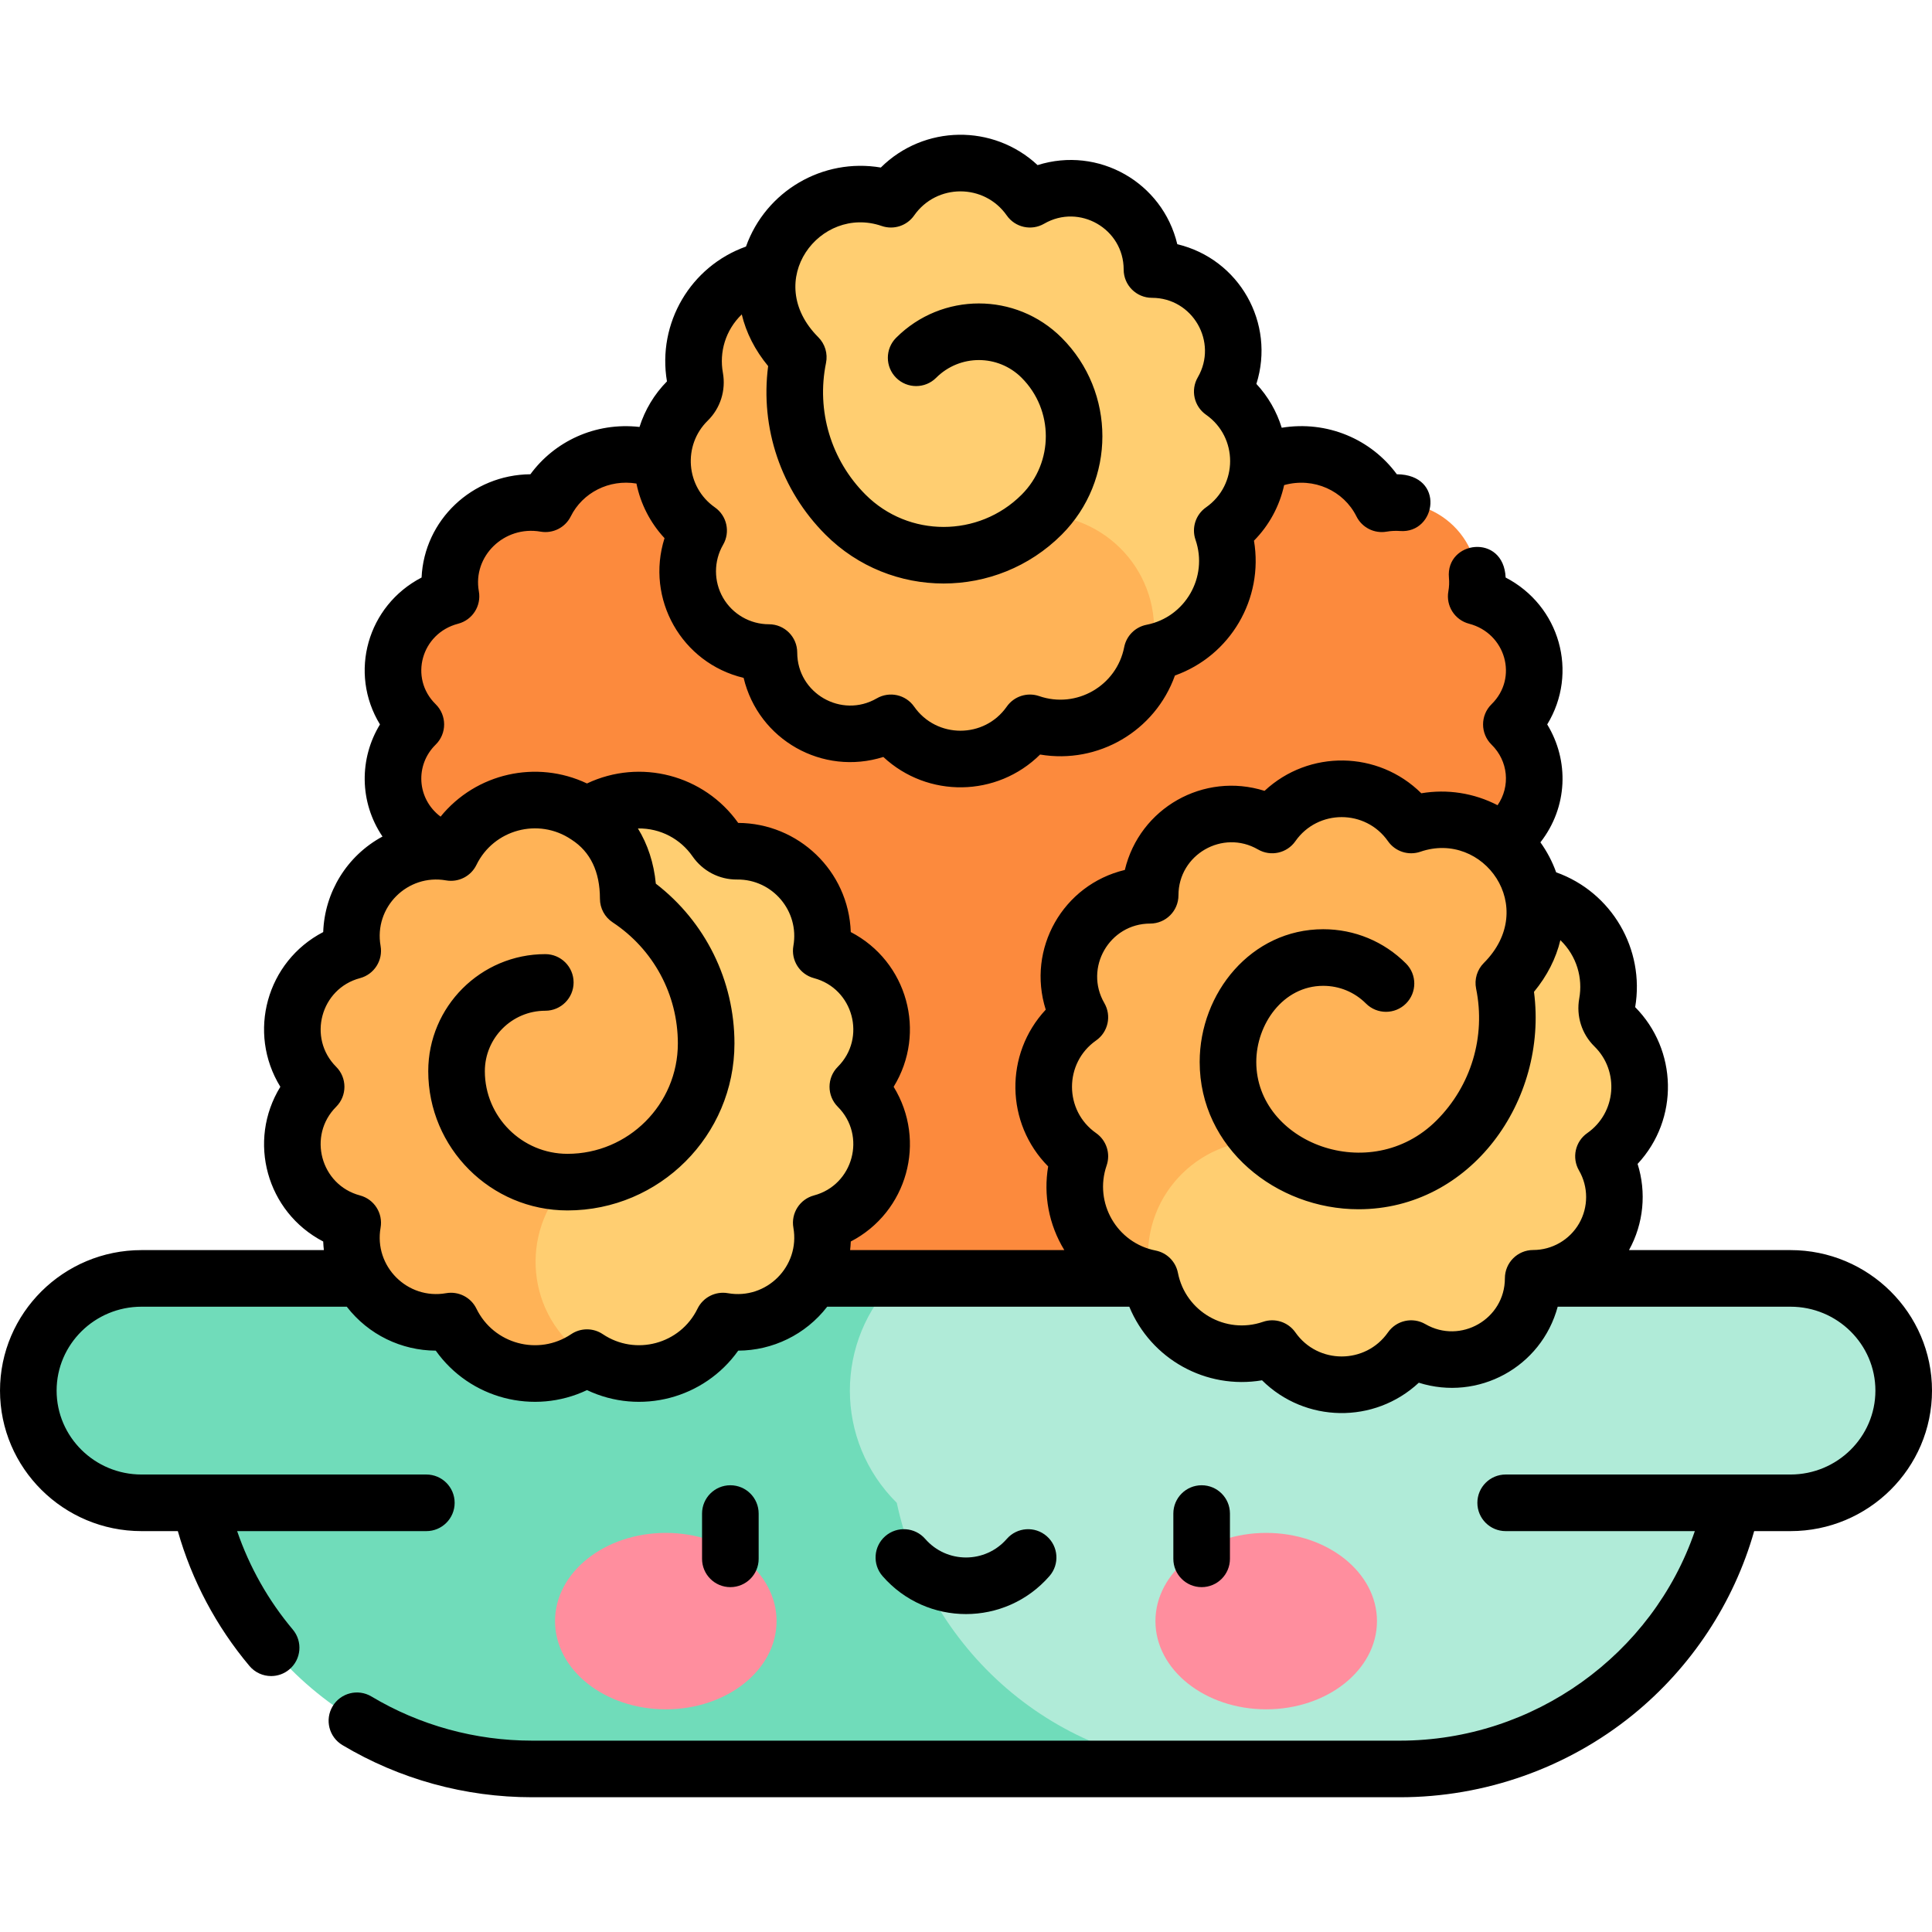 <svg id="Capa_1" enable-background="new 0 0 512 512" height="512" viewBox="0 0 512 512" width="512" xmlns="http://www.w3.org/2000/svg"><g><path d="m405.879 172.371c-1.922-7.006-7.514-12.471-14.666-14.334 1.226-6.806-1.013-13.768-5.998-18.653-4.985-4.887-12.088-7.081-19.03-5.88-3.012-6.059-8.554-10.542-15.195-12.293-6.641-1.752-13.73-.599-19.437 3.162h-152.376c-5.707-3.761-12.796-4.914-19.437-3.162-6.641 1.751-12.183 6.234-15.195 12.293-6.942-1.201-14.046.993-19.03 5.88-4.985 4.886-7.224 11.848-5.998 18.653-7.152 1.863-12.744 7.328-14.666 14.334-1.922 7.005.118 14.482 5.351 19.611-5.233 5.129-7.273 12.606-5.351 19.611s7.514 12.47 14.666 14.334c-1.226 6.805 1.013 13.768 5.998 18.653 4.985 4.887 12.088 7.081 19.03 5.88v130h221.64v-130c6.942 1.201 14.046-.993 19.03-5.88 4.985-4.886 7.224-11.849 5.998-18.653 7.152-1.864 12.744-7.329 14.666-14.334s-.118-14.482-5.351-19.611c5.233-5.129 7.273-12.606 5.351-19.611z" fill="#fc8a3d"/><g><g><path d="m474.5 338.79h-236.848l-50 30.878 67.63 99.122h115.718c43.24 0 79.352-30.228 88.017-70.527h15.483c16.568 0 30-13.314 30-29.737s-13.432-29.736-30-29.736z" fill="#b0ebd8"/><path d="m237.653 398.263c-16.569-16.423-16.569-43.05 0-59.473h-200.153c-16.569 0-30 13.313-30 29.737 0 16.423 13.431 29.737 30 29.737h15.483c8.665 40.298 44.777 70.526 88.017 70.526h183.652c-43.24 0-78.335-30.228-86.999-70.527z" fill="#70dcba"/></g><g fill="#ff8e9e"><ellipse cx="335.557" cy="429.611" rx="29.355" ry="23.377"/><ellipse cx="176.443" cy="429.611" rx="29.355" ry="23.377"/></g></g><g><path d="m232.903 267.191c-2-7.438-7.82-13.239-15.262-15.219 1.276-7.225-1.054-14.616-6.241-19.804s-12.58-7.517-19.804-6.241c-3.135-6.433-8.902-11.193-15.813-13.052s-14.288-.635-20.227 3.357h-20l-30.008 71.777 29.992 71.771h20c5.939 3.992 13.331 5.226 20.242 3.366 6.911-1.858 12.678-6.619 15.813-13.052 7.224 1.275 14.616-1.054 19.804-6.241 5.187-5.188 7.517-12.579 6.241-19.804 7.442-1.979 13.262-7.781 15.262-15.219 2-7.437-.123-15.375-5.568-20.82 5.446-5.444 7.569-13.382 5.569-20.819z" fill="#ffce71"/><path d="m187.139 276.527c0-16.026-8.207-30.136-20.647-38.355-.006-10.317-4.31-17.664-10.935-21.938-5.939-3.992-13.316-5.217-20.227-3.357-6.911 1.858-12.678 6.619-15.813 13.052-7.224-1.275-14.616 1.054-19.804 6.241-5.187 5.188-7.517 12.579-6.241 19.804-7.442 1.979-13.262 7.781-15.262 15.219-2 7.437.123 15.375 5.568 20.82-5.445 5.445-7.569 13.384-5.568 20.82 2 7.438 7.82 13.239 15.262 15.219-1.276 7.225 1.054 14.616 6.241 19.804s12.58 7.517 19.804 6.241c3.135 6.433 8.902 11.193 15.813 13.052s14.272.626 20.211-3.366c-16.394-11.193-17.8-33.235-5.167-46.488 20.297-.002 36.765-16.471 36.765-36.768z" fill="#ffb357"/></g><g><path d="m424.97 327.981c3.845-6.674 3.832-14.891-.031-21.553 6.011-4.207 9.59-11.081 9.59-18.417s-3.58-14.21-9.59-18.417c2.332-6.765 1.62-14.21-1.952-20.41-3.572-6.201-9.654-10.552-16.676-11.928l-14.142-14.142-71.973 29.536-29.542 71.957 14.142 14.142c1.377 7.022 5.732 13.122 11.933 16.694s13.645 4.284 20.41 1.952c4.206 6.01 11.08 9.59 18.417 9.59 7.336 0 14.21-3.579 18.417-9.59 6.662 3.863 14.88 3.875 21.553.031s10.785-10.935 10.785-18.635c7.7-.001 14.815-4.137 18.659-10.81z" fill="#ffce71"/><path d="m386.008 302.223c11.332-11.332 15.506-27.112 12.522-41.721 7.291-7.3 9.443-15.538 7.78-23.245-1.377-7.022-5.727-13.105-11.928-16.676-6.201-3.572-13.645-4.284-20.41-1.952-4.206-6.01-11.08-9.59-18.417-9.59-7.336 0-14.21 3.579-18.417 9.59-6.662-3.863-14.88-3.875-21.553-.031s-10.785 10.959-10.785 18.66c-7.701 0-14.816 4.112-18.66 10.785-3.845 6.674-3.832 14.891.031 21.553-6.011 4.207-9.59 11.081-9.59 18.417s3.58 14.21 9.59 18.417c-2.332 6.765-1.62 14.21 1.952 20.41 3.572 6.201 9.649 10.535 16.672 11.911-3.678-19.507 10.914-36.088 29.219-36.526 14.353 14.35 37.642 14.35 51.994-.002z" fill="#ffb357"/></g><g><path d="m185.116 162.15c-3.845-6.674-3.832-14.891.031-21.553-6.011-4.207-9.59-11.081-9.59-18.417s3.58-14.21 9.59-18.417c-2.332-6.765-1.62-14.21 1.952-20.41 3.572-6.201 9.654-10.552 16.676-11.928l14.142-14.142 71.973 29.536 29.542 71.957-14.142 14.142c-1.377 7.022-5.732 13.122-11.933 16.694s-13.645 4.284-20.41 1.952c-4.206 6.01-11.08 9.59-18.417 9.59-7.336 0-14.21-3.579-18.417-9.59-6.662 3.863-14.88 3.875-21.553.031s-10.785-10.959-10.785-18.66c-7.7 0-14.815-4.112-18.659-10.785z" fill="#ffb357"/><path d="m224.078 136.392c-11.332-11.332-15.506-27.112-12.522-41.721-7.291-7.3-9.443-15.538-7.78-23.245 1.377-7.022 5.727-13.105 11.928-16.676 6.201-3.572 13.645-4.284 20.41-1.952 4.206-6.01 11.08-9.59 18.417-9.59 7.336 0 14.21 3.579 18.417 9.59 6.662-3.863 14.88-3.875 21.553-.031s10.785 10.959 10.785 18.66c7.701 0 14.816 4.112 18.66 10.785 3.845 6.674 3.832 14.891-.031 21.553 6.011 4.207 9.59 11.081 9.59 18.417s-3.58 14.21-9.59 18.417c2.332 6.765 1.62 14.21-1.952 20.41-3.572 6.201-9.649 10.535-16.672 11.911 3.678-19.507-10.914-36.088-29.219-36.526-14.353 14.35-37.642 14.35-51.994-.002z" fill="#ffce71"/></g><g><path d="m474.5 331.29h-42.796c3.89-7.028 4.653-15.32 2.277-22.841 11.103-11.921 10.535-30.267-.642-41.546 2.594-15.359-6.186-30.463-20.944-35.731-1.015-2.844-2.426-5.513-4.169-7.943 7.297-9.351 7.648-21.656 1.802-31.246 8.366-13.724 3.368-31.46-11.017-38.932-.54-11.821-15.956-9.783-15.027.064.112 1.197.061 2.403-.153 3.594-.693 3.856 1.698 7.598 5.491 8.586 9.681 2.522 13.109 14.319 5.955 21.331-3 2.94-2.998 7.774 0 10.713 4.398 4.311 5.078 10.995 1.593 16.055-6.245-3.238-13.34-4.329-20.208-3.166-11.43-11.326-29.763-11.615-41.545-.642-16.107-5.085-33.098 4.521-37.025 20.961-16.421 3.922-26.054 20.908-20.96 37.025-10.966 11.774-10.691 30.107.641 41.544-1.272 7.52.141 15.405 4.283 22.174h-56.768c.085-.755.149-1.514.176-2.276 14.982-7.788 20.208-26.602 11.359-41.003 8.839-14.387 3.637-33.208-11.359-41.003-.579-16.277-13.948-28.851-29.832-28.924-9.049-12.727-25.945-17.151-40.076-10.456-13.409-6.354-29.429-2.729-38.802 8.794-6.322-4.759-6.795-13.699-1.302-19.083 3.001-2.943 2.996-7.774 0-10.713-7.088-6.947-3.809-18.786 5.956-21.331 3.793-.988 6.186-4.73 5.491-8.588-1.676-9.301 6.712-17.494 16.368-15.812 3.272.563 6.519-1.082 7.994-4.051 3.12-6.274 10.158-9.904 17.403-8.697 1.102 5.416 3.678 10.431 7.442 14.473-5.087 16.101 4.522 33.099 20.961 37.024 3.936 16.48 20.972 26.041 37.025 20.961 11.774 10.966 30.106 10.691 41.544-.641 15.396 2.604 30.476-6.219 35.734-20.944 14.708-5.252 23.552-20.32 20.944-35.733 4.014-4.052 6.782-9.171 7.995-14.73 7.887-2.193 15.805 1.536 19.16 8.288 1.481 2.977 4.739 4.615 7.991 4.051 1.181-.204 2.39-.262 3.572-.172 9.67.718 12.066-14.944-.861-15.04-6.795-9.271-18.437-14.303-30.504-12.325-1.331-4.316-3.619-8.296-6.712-11.616 5.087-16.103-4.521-33.099-20.961-37.025-3.923-16.427-20.908-26.049-37.024-20.961-11.774-10.967-30.107-10.691-41.545.642-15.386-2.607-30.475 6.217-35.733 20.944-14.704 5.248-23.548 20.315-20.944 35.732-3.362 3.393-5.843 7.561-7.275 12.073-11.795-1.332-22.578 3.892-28.913 12.537-15.466.128-28.134 12.141-28.84 27.366-14.37 7.465-19.383 25.241-11.026 38.933-5.498 9.007-5.508 20.567.669 29.709-9.413 5.08-15.336 14.741-15.712 25.316-14.981 7.786-20.209 26.602-11.359 41.003-8.838 14.382-3.639 33.207 11.359 41.003.027.763.091 1.521.176 2.276h-48.327c-20.678 0-37.5 16.704-37.5 37.236s16.822 37.236 37.5 37.236h9.627c3.699 13.037 10.194 25.291 18.982 35.739 1.483 1.764 3.606 2.672 5.744 2.672 1.704 0 3.417-.577 4.824-1.761 3.17-2.666 3.578-7.397.912-10.567-6.496-7.723-11.503-16.611-14.745-26.083h50.14c4.142 0 7.5-3.357 7.5-7.5s-3.358-7.5-7.5-7.5c-7.677 0-67.911 0-75.483 0-12.407 0-22.5-9.976-22.5-22.236s10.093-22.236 22.5-22.236h54.397c5.77 7.466 14.535 11.604 23.582 11.646 9.045 12.728 25.949 17.152 40.077 10.457 14.158 6.709 31.049 2.247 40.077-10.457 9.075-.042 17.834-4.203 23.582-11.646h80.057c5.731 13.909 20.33 22.011 35.178 19.505 11.429 11.324 29.763 11.614 41.545.641 15.724 4.967 32.471-4.072 36.809-20.146h61.695c12.406 0 22.5 9.976 22.5 22.236s-10.094 22.236-22.5 22.236c-7.571 0-67.807 0-75.483 0-4.143 0-7.5 3.357-7.5 7.5s3.357 7.5 7.5 7.5h50.13c-11.183 32.666-42.65 55.527-78.147 55.527h-230c-15.042.001-29.76-4.045-42.564-11.701-3.554-2.124-8.16-.966-10.286 2.589s-.967 8.16 2.588 10.286c15.13 9.046 32.51 13.827 50.262 13.826h230c22.447 0 44.359-7.752 61.701-21.828 15.514-12.593 26.784-29.713 32.172-48.699h9.627c20.678 0 37.5-16.704 37.5-37.236s-16.822-37.237-37.5-37.237zm-286.948-219.809c3.359-3.291 4.861-8.045 4.018-12.717-.973-5.393.633-11.221 5.005-15.445 1.153 4.83 3.496 9.465 6.99 13.7-2.136 16.412 3.404 32.872 15.209 44.677 17.254 17.253 45.326 17.252 62.58 0 14.388-14.388 14.388-37.798 0-52.186-12.125-12.124-31.745-12.124-43.869.001-2.929 2.929-2.929 7.678 0 10.606s7.678 2.929 10.606-.001c6.262-6.262 16.395-6.262 22.656.001 8.539 8.538 8.539 22.433 0 30.971-11.405 11.406-29.961 11.404-41.367 0-9.156-9.155-13.073-22.209-10.477-34.917.504-2.466-.263-5.021-2.042-6.802-14.995-15.011.493-35.112 16.807-29.481 3.165 1.089 6.669-.049 8.589-2.79 5.957-8.512 18.587-8.514 24.544-.002 2.233 3.192 6.537 4.143 9.906 2.188 9.332-5.411 21.076 1.337 21.076 12.141 0 4.143 3.358 7.5 7.5 7.5 10.792 0 17.558 11.733 12.141 21.076-1.954 3.369-1.003 7.673 2.188 9.906 8.512 5.957 8.512 18.588 0 24.545-2.742 1.92-3.88 5.424-2.79 8.589 3.41 9.894-2.721 20.523-12.98 22.533-2.992.587-5.332 2.926-5.918 5.918-2.012 10.267-12.649 16.391-22.534 12.98-3.168-1.09-6.669.047-8.589 2.79-5.956 8.51-18.586 8.513-24.544.001-2.234-3.192-6.537-4.143-9.907-2.188-9.339 5.411-21.076-1.339-21.076-12.141 0-4.143-3.358-7.5-7.5-7.5-5.004 0-9.663-2.693-12.16-7.027 0-.001 0-.001 0-.001-2.498-4.336-2.49-9.719.02-14.048 1.954-3.369 1.003-7.673-2.188-9.906-7.723-5.405-8.54-16.462-1.894-22.971zm28.161 205.321c-3.764 1.001-6.135 4.717-5.458 8.552 1.806 10.229-7.12 19.158-17.356 17.355-3.293-.58-6.58 1.091-8.046 4.101-4.59 9.421-16.452 12.578-25.113 6.755-2.528-1.7-5.838-1.701-8.368 0-8.68 5.839-20.533 2.644-25.113-6.755-1.466-3.01-4.749-4.681-8.046-4.101-10.23 1.804-19.163-7.122-17.356-17.355.677-3.835-1.694-7.551-5.458-8.552-10.426-2.772-13.958-15.851-6.318-23.487 2.929-2.93 2.929-7.678 0-10.607-7.629-7.627-4.121-20.711 6.318-23.487 3.764-1.001 6.135-4.717 5.458-8.552-1.806-10.229 7.118-19.158 17.356-17.355 3.295.58 6.579-1.091 8.046-4.101 4.582-9.403 16.435-12.59 25.113-6.755.015.01.031.016.045.025.025.017.047.036.073.053 4.974 3.208 7.497 8.471 7.501 15.64.001 2.518 1.265 4.866 3.366 6.254 10.821 7.149 17.282 19.148 17.282 32.098 0 16.129-13.122 29.251-29.25 29.251-12.076 0-21.9-9.824-21.9-21.9 0-8.834 7.187-16.021 16.021-16.021 4.142 0 7.5-3.357 7.5-7.5s-3.358-7.5-7.5-7.5c-17.105 0-31.021 13.916-31.021 31.021 0 20.347 16.553 36.9 36.9 36.9 24.4 0 44.25-19.851 44.25-44.251 0-16.694-7.721-32.251-20.836-42.346-.525-5.466-2.145-10.4-4.744-14.63 6.026-.104 11.307 2.84 14.46 7.384 2.708 3.9 7.104 6.198 11.833 6.15 9.357-.098 16.534 8.349 14.904 17.583-.677 3.835 1.694 7.551 5.458 8.552 10.427 2.773 13.958 15.851 6.318 23.487-2.929 2.93-2.929 7.678 0 10.607 7.629 7.628 4.12 20.711-6.319 23.487zm204.927-16.519c-3.191 2.232-4.143 6.537-2.188 9.907 2.511 4.329 2.519 9.711.021 14.046-.001 0-.001 0-.001.001-2.497 4.335-7.157 7.028-12.161 7.028-4.14 0-7.5 3.359-7.5 7.501.002 10.806-11.746 17.551-21.076 12.14-3.37-1.956-7.675-1.003-9.906 2.188-5.955 8.51-18.587 8.511-24.544-.001-1.912-2.731-5.409-3.885-8.589-2.79-9.891 3.413-20.523-2.723-22.534-12.98-.586-2.992-2.926-5.331-5.917-5.918-10.266-2.012-16.388-12.647-12.98-22.533 1.09-3.165-.048-6.669-2.79-8.589-8.512-5.957-8.512-18.587 0-24.545 3.19-2.233 4.141-6.537 2.188-9.906-5.413-9.335 1.338-21.076 12.141-21.076 4.142 0 7.5-3.357 7.5-7.5 0-10.792 11.73-17.555 21.077-12.141 3.371 1.954 7.674 1.001 9.906-2.188 5.955-8.51 18.587-8.512 24.544.001 1.92 2.743 5.426 3.879 8.588 2.79 16.671-5.736 31.54 14.737 16.809 29.482-1.779 1.781-2.547 4.336-2.043 6.802 2.597 12.707-1.32 25.761-10.477 34.917-17.558 17.561-47.78 5.91-47.78-15.485 0-9.996 7.104-20.179 17.742-20.179 4.279 0 8.303 1.667 11.328 4.693 2.93 2.928 7.678 2.928 10.607 0 2.929-2.93 2.929-7.678 0-10.607-5.859-5.858-13.649-9.086-21.936-9.086-19.074 0-32.742 16.905-32.742 35.179 0 22.815 20.311 39.032 42.098 39.032 29.7 0 50.254-28.751 46.499-57.616 3.494-4.235 5.838-8.87 6.991-13.7 4.398 4.25 5.97 10.094 5.003 15.448-.842 4.671.66 9.424 4.019 12.715 6.651 6.514 5.816 17.573-1.897 22.97z"/><path d="m325.948 413.108v-12c0-4.142-3.357-7.5-7.5-7.5s-7.5 3.358-7.5 7.5v12c0 4.143 3.357 7.5 7.5 7.5s7.5-3.358 7.5-7.5z"/><path d="m201.052 413.108v-12c0-4.142-3.357-7.5-7.5-7.5s-7.5 3.358-7.5 7.5v12c0 4.143 3.357 7.5 7.5 7.5s7.5-3.358 7.5-7.5z"/><path d="m278.118 417.678c2.722-3.122 2.396-7.859-.727-10.581-3.122-2.721-7.859-2.396-10.582.727-5.727 6.57-15.898 6.563-21.619 0-2.72-3.123-7.458-3.448-10.582-.727-3.122 2.722-3.448 7.459-.727 10.581 11.705 13.431 32.544 13.418 44.237 0z"/></g></g></svg>